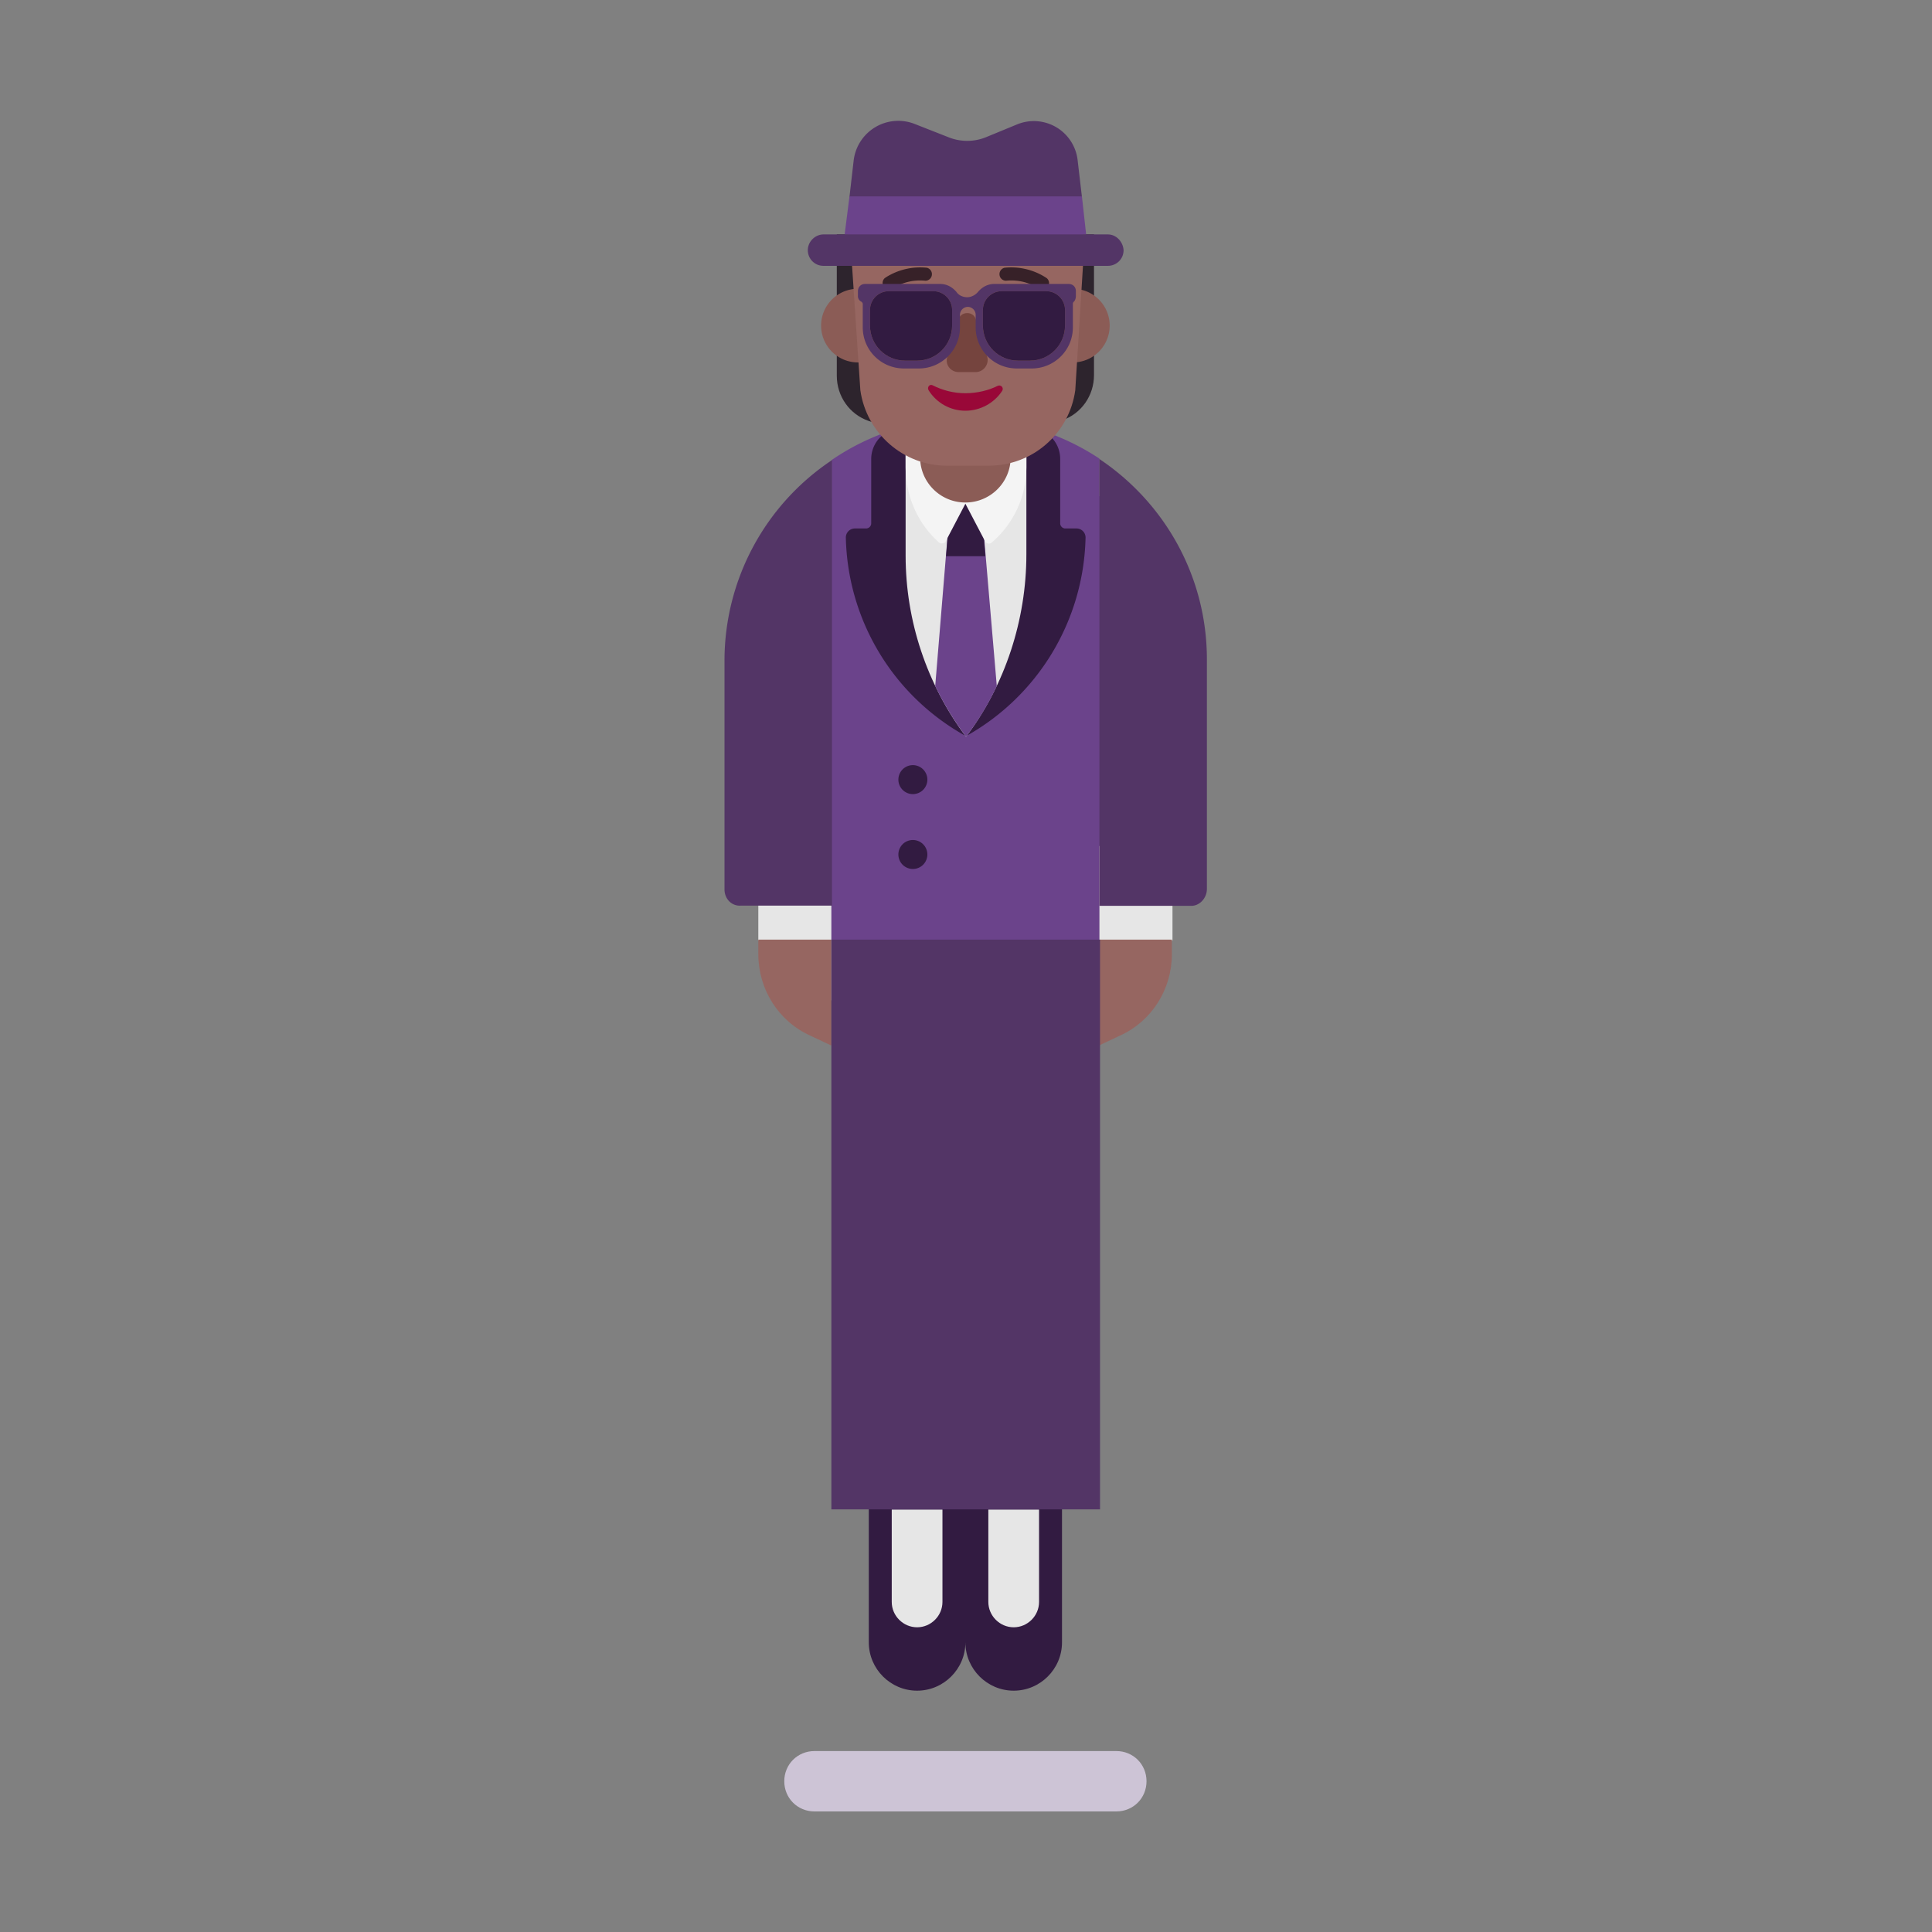 <svg xmlns="http://www.w3.org/2000/svg" xmlns:xlink="http://www.w3.org/1999/xlink" width="32" height="32" viewBox="0 0 32 32"><rect x="0" y="0" width="32" height="32" fill="#808080" stroke="none"/><g fill="none"><path fill="#CDC4D6" d="M18.49 29.003h-5c-.28 0-.5.22-.5.5s.22.5.5.5h5c.28 0 .5-.22.5-.5s-.22-.5-.5-.5"/><path fill="#321B41" d="M15.99 27.203c0 .44-.36.8-.8.8s-.8-.36-.8-.8v-3.2h3.2v3.2c0 .44-.36.8-.8.8s-.8-.36-.8-.8"/><path fill="#6B438B" d="M18.21 7.597v.62a3.48 3.48 0 0 1 1.29 2.706v.33l-.01 3.25H19l-.782 2.06h-4.446L13 14.503h-.5v-3.52c0-1.093.496-2.08 1.274-2.734V7.62a3.93 3.93 0 0 1 2.17-.688a4 4 0 0 1 2.266.664"/><path fill="#321B41" d="M17.83 8.753h-.19a.086.086 0 0 1-.08-.08V7.6a.51.51 0 0 0-.37-.49A3.9 3.9 0 0 0 16 6.933a4 4 0 0 0-1.2.18a.51.51 0 0 0-.37.49v1.07a.086.086 0 0 1-.08.08h-.19a.15.15 0 0 0-.15.16a3.85 3.85 0 0 0 1.99 3.28a3.86 3.86 0 0 0 1.98-3.28a.15.15 0 0 0-.15-.16m-2.47 4.16a.24.24 0 1 1-.48 0a.24.24 0 0 1 .48 0m0 1.24a.24.24 0 1 1-.48 0a.24.24 0 0 1 .48 0"/><path fill="#E6E6E6" d="M15 7.303v1.9c0 1.08.35 2.13 1 3c.65-.86 1-1.94 1-3.02v-1.9zm.19 19.65c-.23 0-.42-.19-.42-.42v-1.53h.84v1.53c0 .23-.19.42-.42.42m1.18-.42c0 .23.19.42.42.42s.42-.19.42-.42v-1.53h-.84zM13.77 14h-1.21v1.573l1.21 1zm5.65 1.573l-1.21 1v-2.56h1.21z"/><path fill="#966661" d="m13.42 17.153l.34.16h.01v-1.75h-1.21v.24c0 .58.33 1.11.86 1.35m5.13 0l-.34.16v-1.75h1.2v.24c0 .58-.33 1.11-.86 1.35"/><path fill="#6B438B" d="M16 12.203q.3-.39.51-.84l-.28-3.28h-.47l-.27 3.28q.21.435.51.84"/><path fill="#321B41" d="M15.67 9.213h.65l-.09-1.13h-.47z"/><path fill="#F4F4F4" d="M17 6.803h-2v.94c0 .47.2.93.55 1.24c.03.03.09.02.11-.01l.33-.63l.33.63c.03.04.08.04.11.01c.36-.31.57-.76.57-1.24z"/><path fill="#533566" d="M19.99 14.723v-3.8c0-1.38-.704-2.6-1.78-3.32v7.4h1.508c.141.01.272-.12.272-.28m-1.77.84h-4.45V25h4.45zM12 10.932v3.798c0 .16.12.28.27.27h1.51V7.621a3.99 3.99 0 0 0-1.78 3.31"/><path fill="#8B5C56" d="M15.99 8.323c-.41 0-.75-.33-.75-.75v-.93a.749.749 0 1 1 1.5 0v.93c0 .42-.34.75-.75.75"/><path fill="#2D242D" d="M18.12 3.883h-4.26v2.34c0 .34.21.64.53.75l.69.23v-1.14h1.82v1.14l.69-.24c.32-.11.53-.41.53-.75z"/><path fill="#8B5C56" d="M14.82 5.393a.61.61 0 1 1-1.22 0a.61.61 0 0 1 1.22 0m3.56 0a.61.61 0 1 1-1.22 0a.61.61 0 0 1 1.22 0"/><path fill="#966661" d="M16.43 2.653h-.82c-.91 0-1.6.77-1.5 1.71l.14 2.1c.1.71.71 1.25 1.43 1.25h.7c.72 0 1.33-.53 1.43-1.25l.13-2.1c.1-.9-.6-1.71-1.51-1.71"/><path fill="#372128" d="M14.655 4.606a.109.109 0 0 0 .13.174l.002-.001l.005-.004l.028-.018a.84.84 0 0 1 .508-.107a.109.109 0 0 0 .024-.215a1.06 1.06 0 0 0-.681.16l-.011.008l-.004.002zm2.681 0a.109.109 0 0 1-.131.174l-.001-.001l-.006-.004l-.028-.018a.84.84 0 0 0-.508-.107a.109.109 0 0 1-.024-.215a1.06 1.06 0 0 1 .681.16l.012.008l.003.002z"/><path fill="#75443E" d="m15.88 5.283l-.19.63c-.04.12.05.25.19.25h.28c.13 0 .23-.13.19-.26l-.19-.62c-.04-.13-.24-.13-.28 0"/><path fill="#990838" d="M15.99 6.513c-.2 0-.38-.05-.54-.13c-.05-.03-.1.03-.07.08c.13.21.36.34.61.34s.48-.13.61-.33c.03-.05-.02-.11-.08-.08c-.14.07-.33.12-.53.12"/><path fill="#533566" d="m14.21 3.574l-.167.309h-.403c-.14 0-.26.12-.26.26s.11.26.26.26h4.71c.14 0 .26-.11.26-.26c-.01-.14-.12-.26-.26-.26h-.413l-.14-.309l.123-.314l-.07-.597a.73.73 0 0 0-1.01-.6l-.51.21a.83.83 0 0 1-.62 0l-.56-.22a.744.744 0 0 0-1.01.6l-.07.607zm2.26 1.129h1.23c.07 0 .12.05.12.12v.08c0 .03-.01.07-.03.09c-.01.01-.02.02-.02.04v.39c0 .38-.31.68-.68.68h-.25a.68.68 0 0 1-.68-.68v-.21c0-.07-.06-.13-.13-.13s-.13.06-.13.13v.21c0 .38-.31.68-.68.68h-.25a.68.68 0 0 1-.68-.68v-.39c0-.01-.01-.03-.03-.04a.1.1 0 0 1-.05-.09v-.08c0-.07.05-.12.12-.12h1.24c.11 0 .2.05.27.13c.04.06.11.09.18.09s.14-.04.18-.09c.07-.08.16-.13.27-.13m-1.28 1.27c.32 0 .58-.26.58-.58v-.26c0-.17-.14-.31-.31-.31h-.74c-.17 0-.31.14-.31.31v.26c0 .32.26.58.58.58zm1.87 0c.32 0 .58-.26.58-.58v-.26c0-.17-.14-.31-.31-.31h-.74c-.17 0-.31.14-.31.31v.26c0 .32.26.58.58.58z"/><path fill="#6B438B" d="m14.07 3.253l-.08.63h4l-.07-.63z"/><path fill="#321B41" d="M15.19 5.973c.32 0 .58-.26.58-.58v-.26c0-.17-.14-.31-.31-.31h-.74c-.17 0-.31.14-.31.31v.26c0 .32.26.58.58.58zm1.87 0c.32 0 .58-.26.58-.58v-.26c0-.17-.14-.31-.31-.31h-.74c-.17 0-.31.14-.31.31v.26c0 .32.26.58.58.58z"/></g></svg>